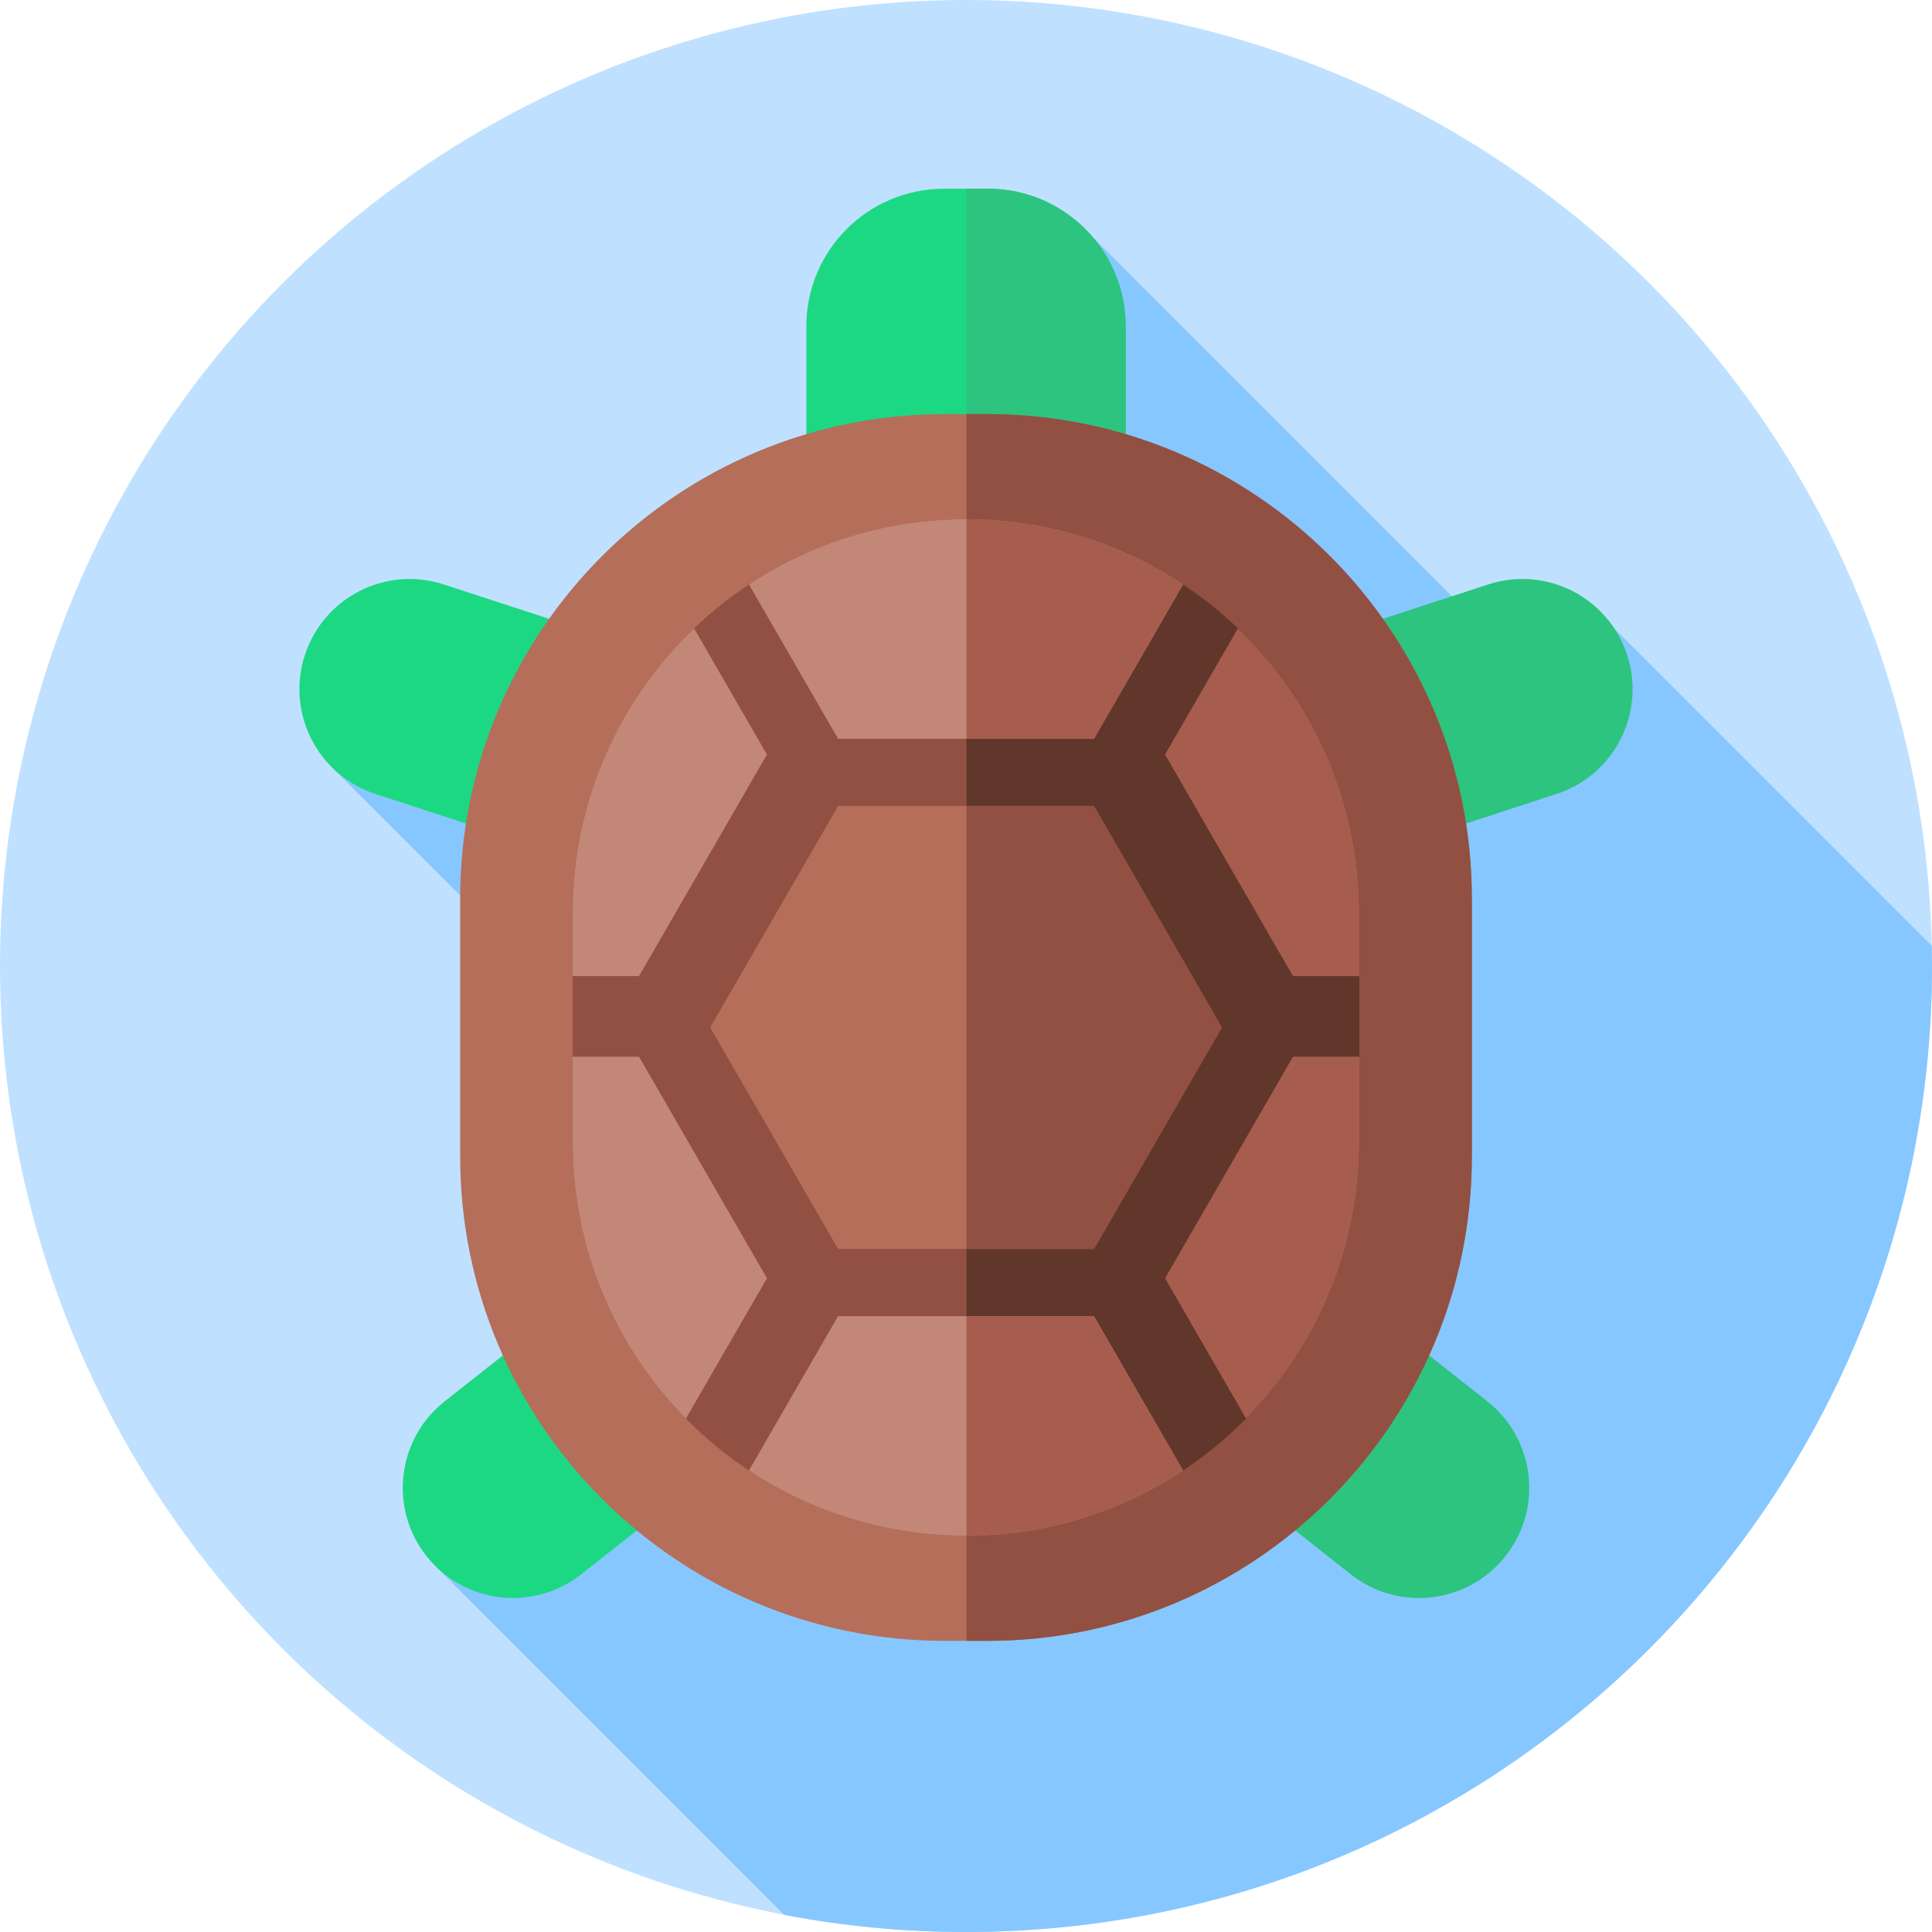 <svg id="Capa_1" enable-background="new 0 0 512 512" height="512" viewBox="0 0 512 512" width="512" xmlns="http://www.w3.org/2000/svg"><g><g><g><g><g><g><g><g><g><circle cx="256" cy="256" fill="#bfe1ff" r="256"/></g></g></g></g></g></g></g></g><path d="m512 256c0-1.78-.018-3.555-.055-5.326l-84.158-84.158-9.714 24.813-128.451-128.453-19.909 123.656-182.356 16.203 133.638 133.638-105.277 78.98 92.124 92.124c15.598 2.969 31.696 4.523 48.158 4.523 141.385 0 256-114.615 256-256z" fill="#87c7ff"/><g><path d="m298.317 155.809h-84.634v-69.304c0-20.152 16.337-36.489 36.489-36.489h11.656c20.152 0 36.489 16.337 36.489 36.489z" fill="#1dd882"/></g><g><path d="m298.317 86.506c0-20.152-16.336-36.489-36.489-36.489h-5.708v105.792h42.196z" fill="#2cc47f"/></g><g><path d="m339.702 234.178-18.13-55.518 72.807-23.776c15.331-5.006 31.817 3.363 36.824 18.694 5.006 15.331-3.363 31.817-18.694 36.824z" fill="#2cc47f"/></g><g><path d="m297.85 369.759 36.184-45.843 60.12 47.452c12.659 9.992 14.822 28.354 4.83 41.013-9.992 12.659-28.354 14.822-41.014 4.83z" fill="#2cc47f"/></g><g><path d="m172.298 234.178 18.13-55.518-72.807-23.776c-15.331-5.006-31.817 3.363-36.824 18.694-5.006 15.331 3.363 31.817 18.694 36.824z" fill="#1dd882"/></g><g><path d="m214.15 369.759-36.184-45.843-60.12 47.452c-12.659 9.992-14.822 28.354-4.83 41.013 9.992 12.659 28.354 14.822 41.014 4.83z" fill="#1dd882"/></g><g><path d="m261.627 434.845h-11.253c-70.929 0-128.429-57.499-128.429-128.429v-68.253c0-70.929 57.499-128.429 128.429-128.429h11.253c70.929 0 128.429 57.499 128.429 128.429v68.253c-.001 70.929-57.5 128.429-128.429 128.429z" fill="#b46e5a"/></g><g><path d="m261.627 109.734h-5.506v325.11h5.506c70.929 0 128.429-57.499 128.429-128.428v-68.253c-.001-70.929-57.5-128.429-128.429-128.429z" fill="#915041"/></g><g><path d="m256 406.984c-57.57 0-104.24-46.67-104.24-104.24v-60.909c0-57.57 46.67-104.24 104.24-104.24 57.57 0 104.24 46.67 104.24 104.24v60.909c0 57.57-46.67 104.24-104.24 104.24z" fill="#915041"/></g><g><path d="m256.12 137.597v269.385c57.515-.065 104.119-46.708 104.119-104.238v-60.909c.001-57.529-46.604-104.173-104.119-104.238z" fill="#61362b"/></g><g><path d="m289.896 213.579h-67.792l-33.897 58.711 33.897 58.71h67.792l33.897-58.71z" fill="#b46e5a"/></g><g><path d="m323.793 272.29-33.897-58.711h-33.776v117.421h33.776z" fill="#915041"/></g><g><path d="m330.22 375.938c18.563-18.822 30.02-44.669 30.02-73.194v-22.703h-17.593l-33.896 58.71z" fill="#a65d4e"/></g><g><path d="m328.061 166.516-19.311 33.448 33.896 58.71h17.593v-16.839c.001-29.613-12.348-56.343-32.178-75.319z" fill="#a65d4e"/></g><g><path d="m203.25 338.751-33.896-58.71h-17.594v22.703c0 28.524 11.457 54.372 30.02 73.194z" fill="#c38778"/></g><g><path d="m151.76 241.835v16.839h17.593l33.896-58.71-19.311-33.448c-19.829 18.976-32.178 45.706-32.178 75.319z" fill="#c38778"/></g><g><path d="m222.104 195.796h67.793l23.619-40.91c-16.485-10.926-36.257-17.291-57.516-17.291-21.259 0-41.031 6.364-57.516 17.291z" fill="#c38778"/></g><g><path d="m313.516 154.886c-16.454-10.906-36.183-17.264-57.395-17.288v58.198h33.776z" fill="#a65d4e"/></g><g><path d="m289.896 348.783h-67.793l-23.62 40.91c16.485 10.927 36.257 17.291 57.516 17.291 21.259 0 41.031-6.364 57.516-17.291z" fill="#c38778"/></g><g><path d="m289.896 348.783h-33.776v58.199c21.213-.024 40.942-6.383 57.395-17.289z" fill="#a65d4e"/></g></g></svg>